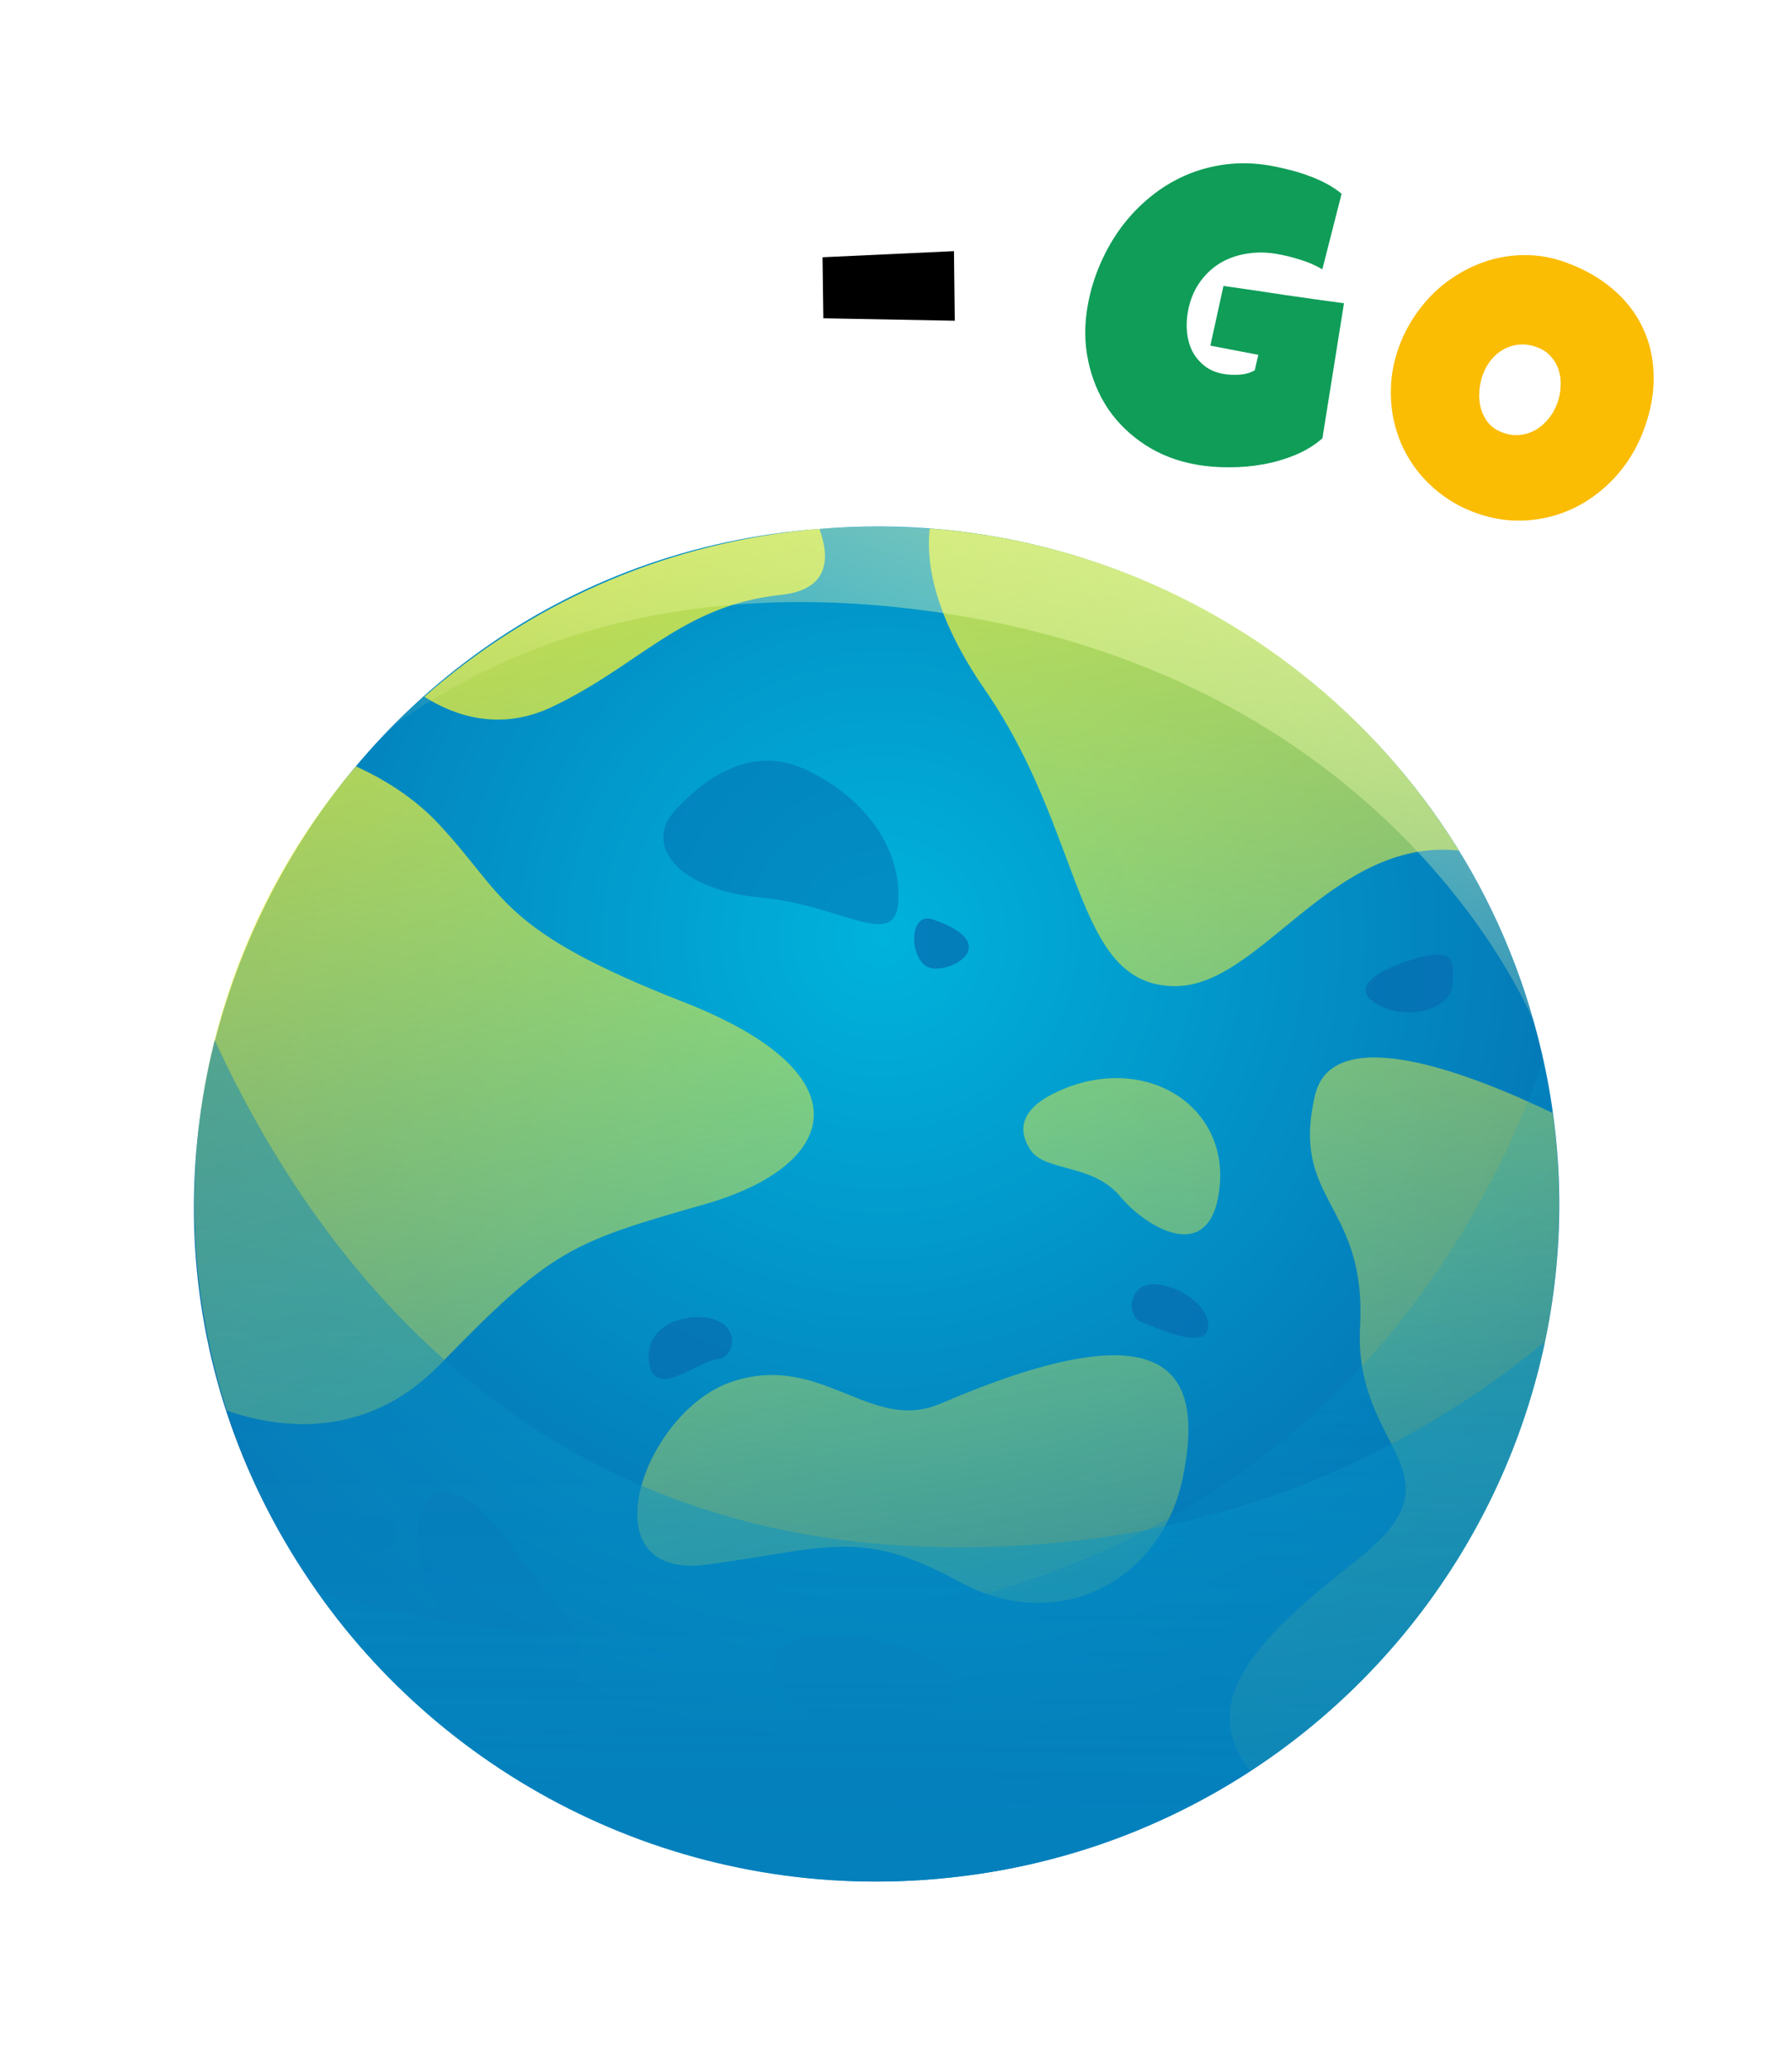 <svg width="129" height="149" viewBox="0 0 129 149" fill="none" xmlns="http://www.w3.org/2000/svg">
<g filter="url(#filter0_d_325_850)">
<path d="M68.318 131.178C49.896 133.127 32.757 124.69 22.841 110.603C0.965 79.544 21.945 36.811 58.98 34.079C82.51 32.068 104.19 47.155 110.428 69.609C118.562 98.579 98.512 127.983 68.318 131.178Z" fill="url(#paint0_radial_325_850)"/>
<g opacity="0.75">
<path d="M83.344 88.467C81.266 88.181 80.976 90.742 82.182 91.185C83.388 91.637 86.449 93.043 86.903 91.835C87.358 90.637 85.705 88.797 83.344 88.467Z" fill="#056DB1"/>
<path d="M101.185 65.232C99.273 65.886 97.033 67.116 99.193 68.332C101.361 69.547 104.451 68.641 104.561 66.9C104.66 65.15 104.831 63.982 101.185 65.232Z" fill="#056DB1"/>
<path d="M66.765 115.322C62.281 113.257 56.055 112.996 55.753 115.622C55.452 118.249 59.902 121.818 64.723 120.728C69.555 119.646 69.825 116.728 66.765 115.322Z" fill="#056DB1"/>
<path d="M81.992 127.714C78.311 129.235 74.389 130.331 70.274 130.923C70.579 124.882 76.469 126.154 79.599 126.651C80.514 126.803 81.308 127.206 81.992 127.714Z" fill="#056DB1"/>
<path d="M40.021 117.867C41.968 118.48 42.844 114.394 39.894 111.246C36.943 108.099 35.328 103.936 32.076 103.415C28.823 102.894 28.297 114.203 40.021 117.867Z" fill="#056DB1"/>
<path d="M25.877 105.219C24.88 105.508 24.684 107.654 27.014 107.693C29.345 107.741 28.977 104.32 25.877 105.219Z" fill="#056DB1"/>
<path d="M50.189 90.823C48.145 90.856 46.259 92.104 46.788 94.358C47.318 96.611 50.233 93.993 51.671 93.841C53.109 93.689 53.38 90.771 50.189 90.823Z" fill="#056DB1"/>
<path d="M67.163 62.196C65.335 61.561 65.455 65.266 66.954 65.678C68.453 66.099 72.29 63.954 67.163 62.196Z" fill="#056DB1"/>
</g>
<path d="M50.767 82.684C41.186 85.428 39.778 85.862 31.671 94.228C26.308 99.755 19.991 98.823 16.334 97.553C15.343 94.456 14.642 91.208 14.28 87.842C12.799 74.05 17.26 60.981 25.619 51.171C27.655 52.097 29.798 53.416 31.555 55.291C36.474 60.54 35.858 62.914 49.205 68.136C62.542 73.359 60.349 79.941 50.767 82.684Z" fill="url(#paint1_linear_325_850)"/>
<path d="M105.011 57.226C95.796 56.306 90.737 67.082 84.52 66.995C77.246 66.9 78.127 56.133 70.895 45.645C67.274 40.397 66.649 36.561 66.925 34.048C82.833 35.254 96.922 44.105 105.011 57.226Z" fill="url(#paint2_linear_325_850)"/>
<path d="M111.944 77.508C113.966 96.332 104.927 113.786 90.016 123.498C85.809 118.229 91.194 113.418 97.677 108.306C105.715 101.971 97.426 100.539 97.905 91.544C98.393 82.549 92.872 82.553 94.659 74.865C95.931 69.376 106.071 73.382 111.768 76.128C111.835 76.581 111.894 77.044 111.944 77.508Z" fill="url(#paint3_linear_325_850)"/>
<path d="M67.708 97.049C62.66 99.211 59.175 93.332 52.723 95.46C46.272 97.587 42.068 109.855 50.942 108.631C59.816 107.407 61.992 106.017 69.087 109.886C76.183 113.754 83.605 109.794 85.138 102.418C86.662 95.043 84.641 89.773 67.708 97.049Z" fill="url(#paint4_linear_325_850)"/>
<path d="M76.32 74.496C73.666 75.66 73.121 77.144 74.166 78.763C75.211 80.383 78.625 79.736 80.623 82.12C82.621 84.503 87.273 87.185 87.805 81.36C88.346 75.533 82.426 71.826 76.32 74.496Z" fill="url(#paint5_linear_325_850)"/>
<path opacity="0.5" d="M64.677 60.722C64.572 64.579 60.655 61.148 54.789 60.618C48.923 60.089 46.255 56.902 48.593 54.345C50.931 51.788 54.192 49.713 57.86 51.34C61.519 52.977 64.785 56.386 64.677 60.722Z" fill="#056DB1"/>
<path d="M56.219 38.825C49.037 39.585 46.022 43.944 39.662 46.926C35.869 48.698 32.585 47.454 30.547 46.161C37.927 39.657 47.344 35.292 57.906 34.175C58.273 34.136 58.63 34.098 58.989 34.079C59.714 36.081 59.783 38.448 56.219 38.825Z" fill="url(#paint6_linear_325_850)"/>
<path opacity="0.45" d="M111.211 92.597C108.551 105.346 100.823 116.46 90.016 123.502C87.496 125.139 84.813 126.555 81.993 127.727C78.311 129.249 74.39 130.345 70.275 130.936C69.627 131.032 68.978 131.11 68.318 131.18C49.896 133.129 32.757 124.692 22.841 110.605C20.064 106.667 17.851 102.282 16.334 97.556C15.343 94.459 14.642 91.211 14.281 87.845C13.651 81.986 14.093 76.262 15.449 70.865C22.733 86.666 37.647 106.472 66.805 107.352C72.494 107.523 77.745 107.069 82.591 106.133C94.48 103.817 103.907 98.605 111.211 92.597Z" fill="url(#paint7_linear_325_850)"/>
<path opacity="0.45" d="M111.945 77.51C112.501 82.686 112.221 87.758 111.212 92.595C108.551 105.344 100.823 116.458 90.017 123.499C87.497 125.137 84.814 126.553 81.994 127.725C78.312 129.247 74.39 130.342 70.275 130.934C69.628 131.03 68.978 131.108 68.319 131.178C49.897 133.127 32.758 124.69 22.841 110.603C31.658 113.158 41.97 114.45 53.947 113.652C65.566 112.883 74.976 110.093 82.591 106.122C98.964 97.599 107.096 83.599 111.113 72.353C111.384 73.585 111.603 74.85 111.777 76.12C111.836 76.583 111.895 77.046 111.945 77.51Z" fill="url(#paint8_linear_325_850)"/>
<path d="M110.441 69.638C110.441 69.638 100.771 45.081 67.905 40.14C48.204 37.173 35.387 43.084 28.284 48.288C50.37 26.113 88.207 29.986 105.013 57.229C108.915 63.543 110.112 68.734 110.441 69.638Z" fill="url(#paint9_linear_325_850)"/>
</g>
<path d="M59.269 22.914L59.21 18.52L68.673 18.08L68.731 23.09L59.269 22.914Z" fill="black"/>
<path d="M95.196 31.553C94.643 32.042 93.997 32.439 93.258 32.747C92.519 33.054 91.744 33.281 90.934 33.427C90.125 33.573 89.309 33.644 88.486 33.639C87.662 33.644 86.889 33.583 86.168 33.457C84.773 33.214 83.533 32.74 82.448 32.035C81.364 31.33 80.471 30.465 79.771 29.441C79.082 28.409 78.603 27.255 78.335 25.979C78.066 24.703 78.054 23.377 78.299 22.002C78.486 20.954 78.788 19.951 79.207 18.993C79.627 18.026 80.138 17.139 80.738 16.331C81.349 15.516 82.043 14.794 82.819 14.167C83.598 13.529 84.444 13.013 85.357 12.617C86.271 12.221 87.24 11.959 88.265 11.831C89.289 11.702 90.355 11.735 91.461 11.928C91.875 12 92.314 12.096 92.779 12.217C93.245 12.328 93.701 12.467 94.147 12.634C94.605 12.794 95.042 12.984 95.459 13.205C95.876 13.427 96.249 13.675 96.576 13.95L95.191 19.389C94.688 19.093 94.154 18.861 93.589 18.693C93.035 18.517 92.484 18.381 91.936 18.285C91.166 18.151 90.423 18.145 89.707 18.268C89.002 18.383 88.36 18.618 87.781 18.973C87.211 19.33 86.726 19.8 86.324 20.384C85.923 20.968 85.651 21.66 85.508 22.457C85.419 22.957 85.4 23.455 85.451 23.949C85.504 24.434 85.632 24.883 85.836 25.295C86.052 25.7 86.342 26.048 86.707 26.339C87.081 26.633 87.537 26.826 88.076 26.92C88.442 26.984 88.825 27.002 89.227 26.973C89.639 26.945 90.005 26.841 90.325 26.659L90.583 25.544L87.13 24.882L88.074 20.585C89.516 20.788 90.956 20.999 92.395 21.221C93.835 21.432 95.287 21.636 96.749 21.832L95.196 31.553Z" fill="#0F9D58"/>
<path d="M118.352 30.886C118.045 31.721 117.652 32.492 117.173 33.202C116.697 33.902 116.15 34.525 115.533 35.071C114.926 35.62 114.255 36.085 113.523 36.464C112.803 36.838 112.042 37.109 111.242 37.278C110.45 37.449 109.631 37.512 108.784 37.467C107.941 37.412 107.092 37.23 106.237 36.923C105.411 36.625 104.659 36.235 103.983 35.752C103.317 35.274 102.726 34.729 102.212 34.118C101.701 33.498 101.277 32.826 100.94 32.103C100.615 31.373 100.384 30.615 100.246 29.829C100.122 29.037 100.092 28.227 100.157 27.399C100.231 26.575 100.418 25.754 100.718 24.939C101.011 24.141 101.394 23.397 101.867 22.706C102.343 22.005 102.885 21.381 103.493 20.831C104.11 20.285 104.78 19.821 105.503 19.438C106.227 19.055 106.981 18.772 107.767 18.588C108.562 18.407 109.373 18.336 110.202 18.375C111.03 18.414 111.858 18.582 112.685 18.88C114.017 19.36 115.154 20.003 116.096 20.81C117.047 21.619 117.766 22.548 118.255 23.596C118.756 24.638 119.017 25.781 119.039 27.023C119.073 28.261 118.844 29.548 118.352 30.886ZM112.102 29.04C112.247 28.645 112.327 28.244 112.342 27.834C112.37 27.418 112.326 27.029 112.21 26.665C112.097 26.293 111.908 25.959 111.641 25.666C111.387 25.367 111.048 25.141 110.626 24.989C110.194 24.834 109.779 24.772 109.382 24.806C108.985 24.839 108.612 24.949 108.263 25.134C107.926 25.314 107.626 25.564 107.362 25.884C107.102 26.195 106.898 26.553 106.75 26.956C106.608 27.341 106.522 27.746 106.491 28.17C106.459 28.595 106.497 29.003 106.602 29.394C106.708 29.785 106.887 30.135 107.138 30.443C107.397 30.755 107.743 30.988 108.175 31.144C108.607 31.299 109.023 31.356 109.424 31.313C109.837 31.265 110.215 31.142 110.559 30.944C110.905 30.736 111.212 30.468 111.479 30.139C111.746 29.809 111.953 29.443 112.102 29.04Z" fill="#FBBC04"/>
<defs>
<filter id="filter0_d_325_850" x="0.957" y="24.9" width="124.29" height="123.559" filterUnits="userSpaceOnUse" color-interpolation-filters="sRGB">
<feFlood flood-opacity="0" result="BackgroundImageFix"/>
<feColorMatrix in="SourceAlpha" type="matrix" values="0 0 0 0 0 0 0 0 0 0 0 0 0 0 0 0 0 0 127 0" result="hardAlpha"/>
<feOffset dy="4"/>
<feGaussianBlur stdDeviation="6.5"/>
<feComposite in2="hardAlpha" operator="out"/>
<feColorMatrix type="matrix" values="0 0 0 0 0.969 0 0 0 0 0.941 0 0 0 0 0.831 0 0 0 0.5 0"/>
<feBlend mode="normal" in2="BackgroundImageFix" result="effect1_dropShadow_325_850"/>
<feBlend mode="normal" in="SourceGraphic" in2="effect1_dropShadow_325_850" result="shape"/>
</filter>
<radialGradient id="paint0_radial_325_850" cx="0" cy="0" r="1" gradientUnits="userSpaceOnUse" gradientTransform="translate(63.493 63.44) rotate(-6.04) scale(59.596 59.197)">
<stop stop-color="#00B3DC"/>
<stop offset="1" stop-color="#056DB0"/>
</radialGradient>
<linearGradient id="paint1_linear_325_850" x1="22.989" y1="11.297" x2="48.811" y2="149.676" gradientUnits="userSpaceOnUse">
<stop stop-color="#F2F236"/>
<stop offset="1" stop-color="#F2F236" stop-opacity="0"/>
</linearGradient>
<linearGradient id="paint2_linear_325_850" x1="77.32" y1="1.158" x2="103.142" y2="139.538" gradientUnits="userSpaceOnUse">
<stop stop-color="#F2F236"/>
<stop offset="1" stop-color="#F2F236" stop-opacity="0"/>
</linearGradient>
<linearGradient id="paint3_linear_325_850" x1="81.635" y1="0.353" x2="107.457" y2="138.732" gradientUnits="userSpaceOnUse">
<stop stop-color="#F2F236"/>
<stop offset="1" stop-color="#F2F236" stop-opacity="0"/>
</linearGradient>
<linearGradient id="paint4_linear_325_850" x1="47.708" y1="6.683" x2="73.53" y2="145.063" gradientUnits="userSpaceOnUse">
<stop stop-color="#F2F236"/>
<stop offset="1" stop-color="#F2F236" stop-opacity="0"/>
</linearGradient>
<linearGradient id="paint5_linear_325_850" x1="66.456" y1="3.185" x2="92.278" y2="141.565" gradientUnits="userSpaceOnUse">
<stop stop-color="#F2F236"/>
<stop offset="1" stop-color="#F2F236" stop-opacity="0"/>
</linearGradient>
<linearGradient id="paint6_linear_325_850" x1="38.8" y1="8.347" x2="64.622" y2="146.727" gradientUnits="userSpaceOnUse">
<stop stop-color="#F2F236"/>
<stop offset="1" stop-color="#F2F236" stop-opacity="0"/>
</linearGradient>
<linearGradient id="paint7_linear_325_850" x1="62.43" y1="146.252" x2="62.637" y2="79.152" gradientUnits="userSpaceOnUse">
<stop stop-color="#00ACD8"/>
<stop offset="1" stop-color="#0983BD"/>
</linearGradient>
<linearGradient id="paint8_linear_325_850" x1="67.049" y1="142.877" x2="67.789" y2="72.691" gradientUnits="userSpaceOnUse">
<stop stop-color="#056EB1"/>
<stop offset="1" stop-color="#00A9D7" stop-opacity="0.3"/>
</linearGradient>
<linearGradient id="paint9_linear_325_850" x1="90.494" y1="3.714" x2="66.509" y2="67.268" gradientUnits="userSpaceOnUse">
<stop stop-color="#E2FFB5"/>
<stop offset="1" stop-color="#FFFFB3" stop-opacity="0"/>
</linearGradient>
</defs>
</svg>
